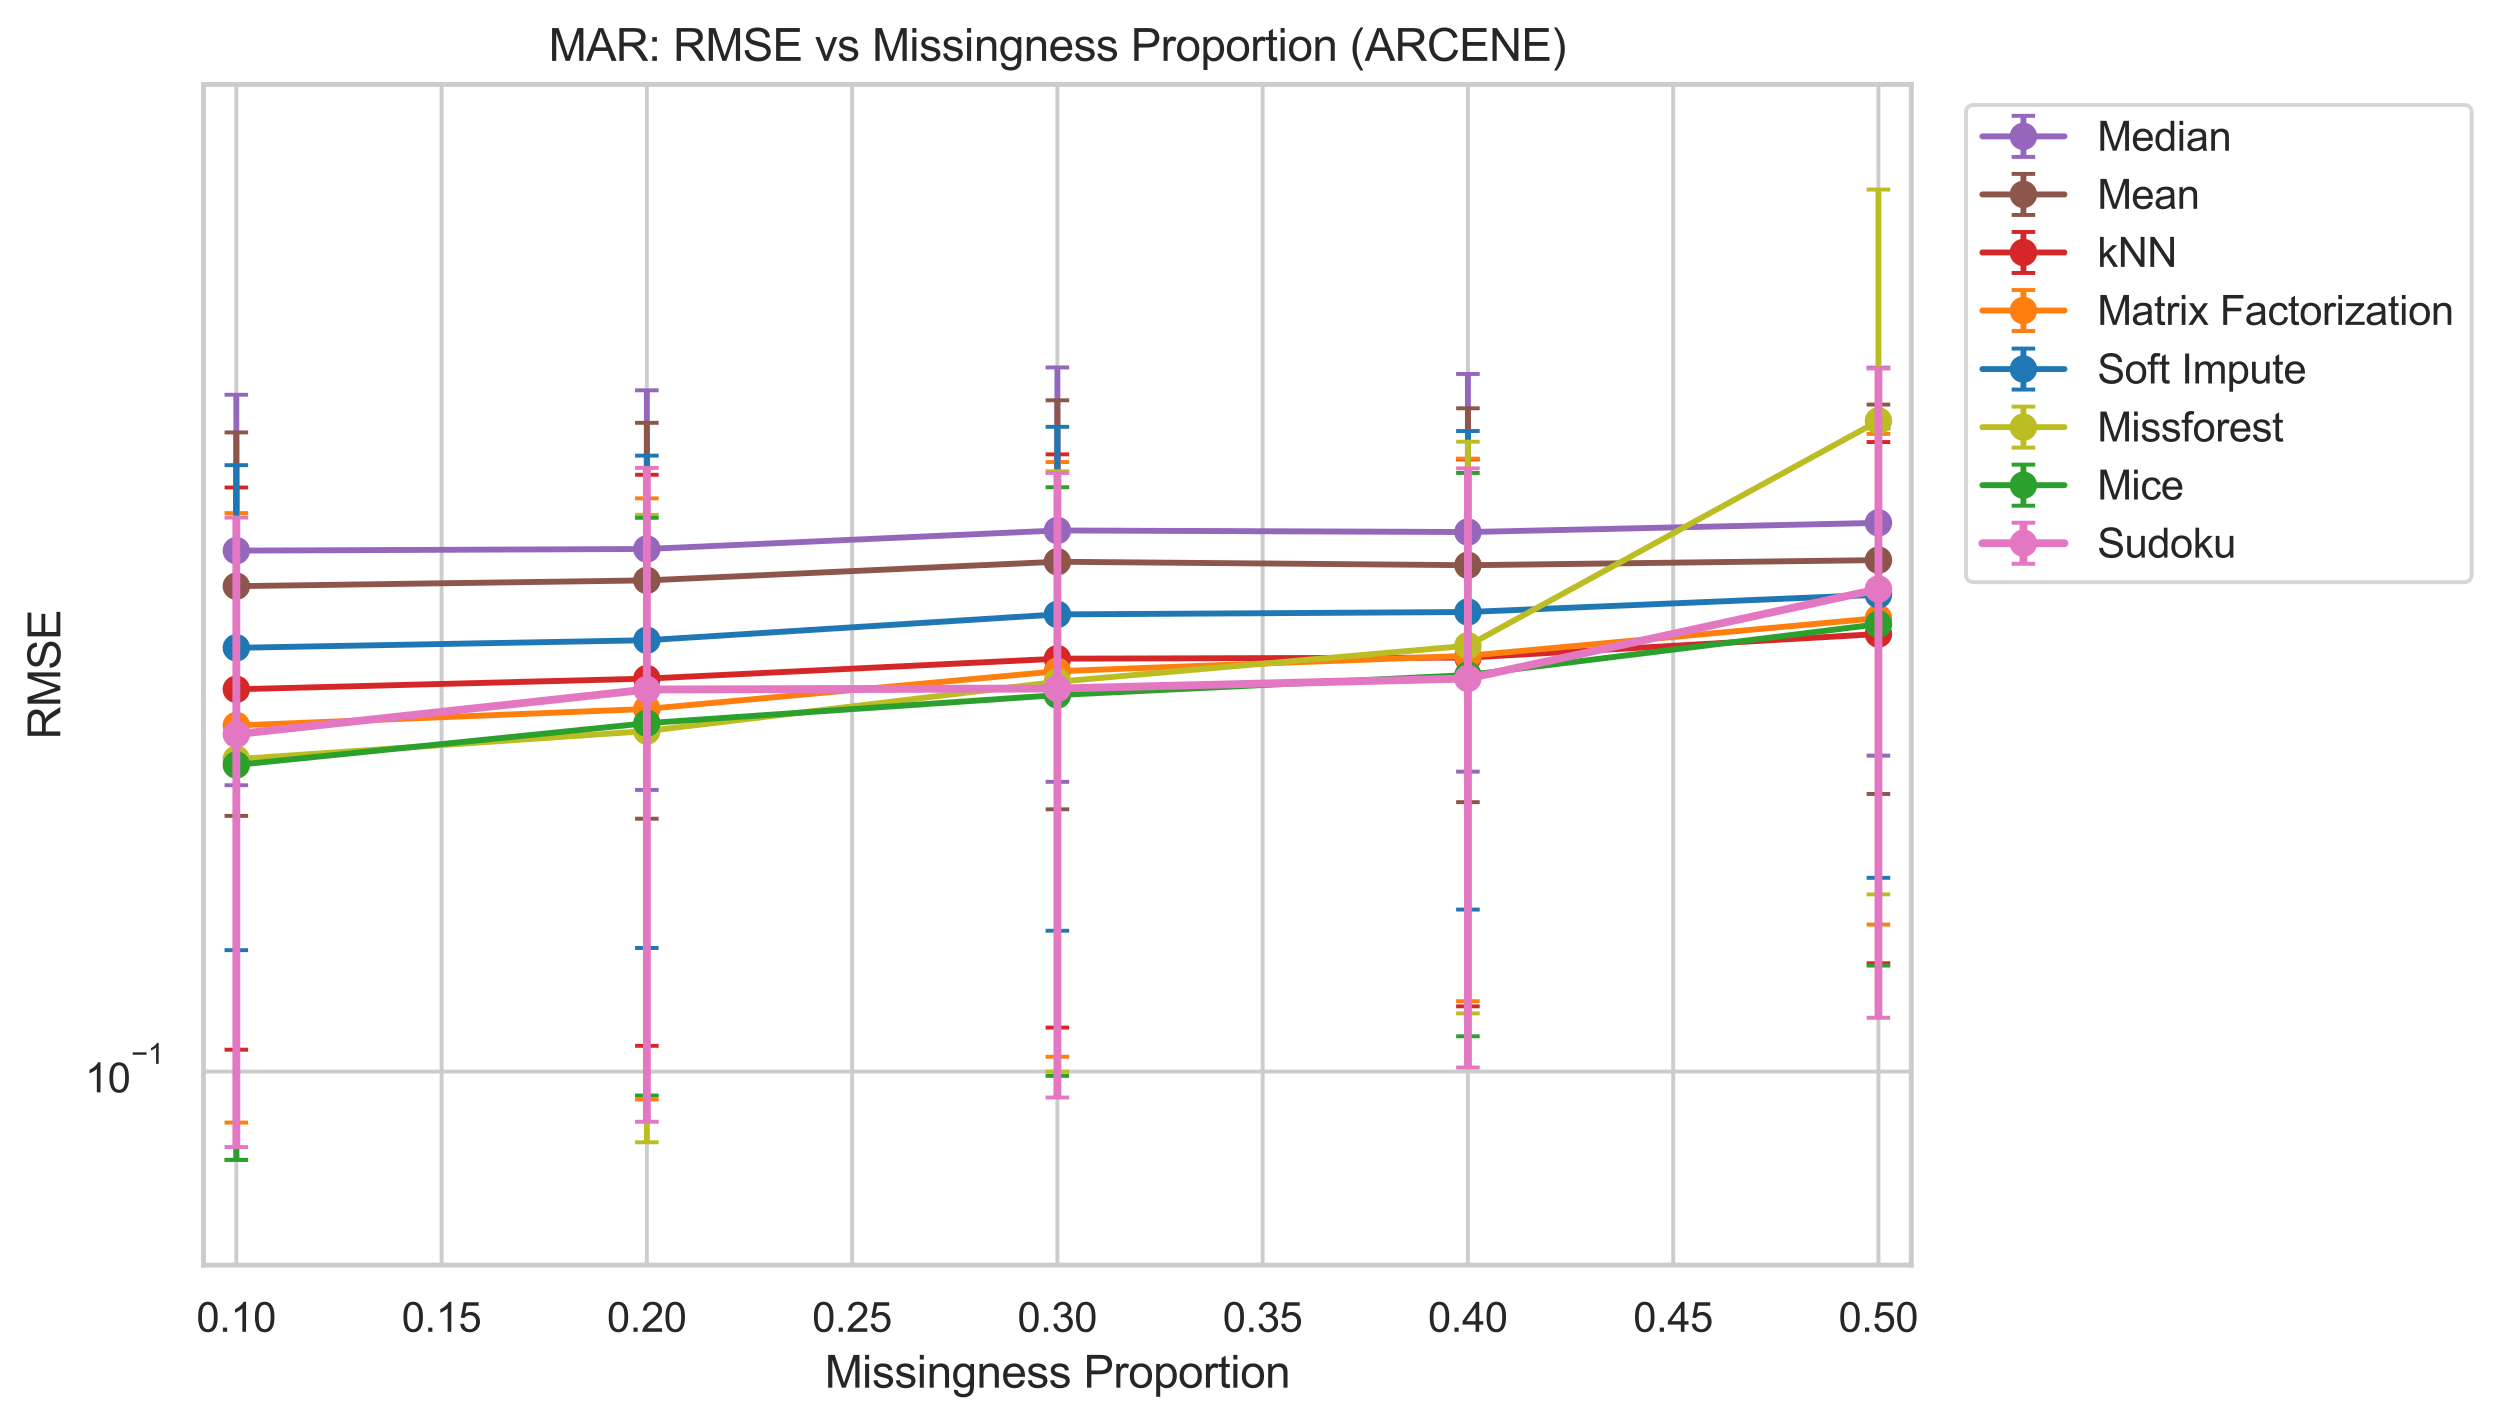 <?xml version="1.0" encoding="utf-8" standalone="no"?>
<!DOCTYPE svg PUBLIC "-//W3C//DTD SVG 1.1//EN"
  "http://www.w3.org/Graphics/SVG/1.1/DTD/svg11.dtd">
<svg xmlns:xlink="http://www.w3.org/1999/xlink" width="636.601pt" height="362.958pt" viewBox="0 0 636.601 362.958" xmlns="http://www.w3.org/2000/svg" version="1.1">
 <defs>
  <style type="text/css">*{stroke-linejoin: round; stroke-linecap: butt}</style>
 </defs>
 <g id="figure_1">
  <g id="patch_1">
   <path d="M 0 362.958 
L 636.601 362.958 
L 636.601 0 
L 0 0 
z
" style="fill: #ffffff"/>
  </g>
  <g id="axes_1">
   <g id="patch_2">
    <path d="M 51.817 322.142 
L 486.692 322.142 
L 486.692 21.499 
L 51.817 21.499 
z
" style="fill: #ffffff"/>
   </g>
   <g id="matplotlib.axis_1">
    <g id="xtick_1">
     <g id="line2d_1">
      <path d="M 60.18 322.142 
L 60.18 21.499 
" clip-path="url(#pad0a3594fc)" style="fill: none; stroke: #cccccc; stroke-linecap: round"/>
     </g>
     <g id="text_1">
      <!-- 0.10 -->
      <g style="fill: #262626" transform="translate(50.011 339.122) scale(0.104 -0.104)">
       <defs>
        <path id="ArialMT-30" d="M 266 2259 
Q 266 3072 433 3567 
Q 600 4063 929 4331 
Q 1259 4600 1759 4600 
Q 2128 4600 2406 4451 
Q 2684 4303 2865 4023 
Q 3047 3744 3150 3342 
Q 3253 2941 3253 2259 
Q 3253 1453 3087 958 
Q 2922 463 2592 192 
Q 2263 -78 1759 -78 
Q 1097 -78 719 397 
Q 266 969 266 2259 
z
M 844 2259 
Q 844 1131 1108 757 
Q 1372 384 1759 384 
Q 2147 384 2411 759 
Q 2675 1134 2675 2259 
Q 2675 3391 2411 3762 
Q 2147 4134 1753 4134 
Q 1366 4134 1134 3806 
Q 844 3388 844 2259 
z
" transform="scale(0.016)"/>
        <path id="ArialMT-2e" d="M 581 0 
L 581 641 
L 1222 641 
L 1222 0 
L 581 0 
z
" transform="scale(0.016)"/>
        <path id="ArialMT-31" d="M 2384 0 
L 1822 0 
L 1822 3584 
Q 1619 3391 1289 3197 
Q 959 3003 697 2906 
L 697 3450 
Q 1169 3672 1522 3987 
Q 1875 4303 2022 4600 
L 2384 4600 
L 2384 0 
z
" transform="scale(0.016)"/>
       </defs>
       <use xlink:href="#ArialMT-30"/>
       <use xlink:href="#ArialMT-2e" transform="translate(55.615 0)"/>
       <use xlink:href="#ArialMT-31" transform="translate(83.398 0)"/>
       <use xlink:href="#ArialMT-30" transform="translate(139.014 0)"/>
      </g>
     </g>
    </g>
    <g id="xtick_2">
     <g id="line2d_2">
      <path d="M 112.448 322.142 
L 112.448 21.499 
" clip-path="url(#pad0a3594fc)" style="fill: none; stroke: #cccccc; stroke-linecap: round"/>
     </g>
     <g id="text_2">
      <!-- 0.15 -->
      <g style="fill: #262626" transform="translate(102.28 339.122) scale(0.104 -0.104)">
       <defs>
        <path id="ArialMT-35" d="M 266 1200 
L 856 1250 
Q 922 819 1161 601 
Q 1400 384 1738 384 
Q 2144 384 2425 690 
Q 2706 997 2706 1503 
Q 2706 1984 2436 2262 
Q 2166 2541 1728 2541 
Q 1456 2541 1237 2417 
Q 1019 2294 894 2097 
L 366 2166 
L 809 4519 
L 3088 4519 
L 3088 3981 
L 1259 3981 
L 1013 2750 
Q 1425 3038 1878 3038 
Q 2478 3038 2890 2622 
Q 3303 2206 3303 1553 
Q 3303 931 2941 478 
Q 2500 -78 1738 -78 
Q 1113 -78 717 272 
Q 322 622 266 1200 
z
" transform="scale(0.016)"/>
       </defs>
       <use xlink:href="#ArialMT-30"/>
       <use xlink:href="#ArialMT-2e" transform="translate(55.615 0)"/>
       <use xlink:href="#ArialMT-31" transform="translate(83.398 0)"/>
       <use xlink:href="#ArialMT-35" transform="translate(139.014 0)"/>
      </g>
     </g>
    </g>
    <g id="xtick_3">
     <g id="line2d_3">
      <path d="M 164.717 322.142 
L 164.717 21.499 
" clip-path="url(#pad0a3594fc)" style="fill: none; stroke: #cccccc; stroke-linecap: round"/>
     </g>
     <g id="text_3">
      <!-- 0.20 -->
      <g style="fill: #262626" transform="translate(154.549 339.122) scale(0.104 -0.104)">
       <defs>
        <path id="ArialMT-32" d="M 3222 541 
L 3222 0 
L 194 0 
Q 188 203 259 391 
Q 375 700 629 1000 
Q 884 1300 1366 1694 
Q 2113 2306 2375 2664 
Q 2638 3022 2638 3341 
Q 2638 3675 2398 3904 
Q 2159 4134 1775 4134 
Q 1369 4134 1125 3890 
Q 881 3647 878 3216 
L 300 3275 
Q 359 3922 746 4261 
Q 1134 4600 1788 4600 
Q 2447 4600 2831 4234 
Q 3216 3869 3216 3328 
Q 3216 3053 3103 2787 
Q 2991 2522 2730 2228 
Q 2469 1934 1863 1422 
Q 1356 997 1212 845 
Q 1069 694 975 541 
L 3222 541 
z
" transform="scale(0.016)"/>
       </defs>
       <use xlink:href="#ArialMT-30"/>
       <use xlink:href="#ArialMT-2e" transform="translate(55.615 0)"/>
       <use xlink:href="#ArialMT-32" transform="translate(83.398 0)"/>
       <use xlink:href="#ArialMT-30" transform="translate(139.014 0)"/>
      </g>
     </g>
    </g>
    <g id="xtick_4">
     <g id="line2d_4">
      <path d="M 216.986 322.142 
L 216.986 21.499 
" clip-path="url(#pad0a3594fc)" style="fill: none; stroke: #cccccc; stroke-linecap: round"/>
     </g>
     <g id="text_4">
      <!-- 0.25 -->
      <g style="fill: #262626" transform="translate(206.817 339.122) scale(0.104 -0.104)">
       <use xlink:href="#ArialMT-30"/>
       <use xlink:href="#ArialMT-2e" transform="translate(55.615 0)"/>
       <use xlink:href="#ArialMT-32" transform="translate(83.398 0)"/>
       <use xlink:href="#ArialMT-35" transform="translate(139.014 0)"/>
      </g>
     </g>
    </g>
    <g id="xtick_5">
     <g id="line2d_5">
      <path d="M 269.254 322.142 
L 269.254 21.499 
" clip-path="url(#pad0a3594fc)" style="fill: none; stroke: #cccccc; stroke-linecap: round"/>
     </g>
     <g id="text_5">
      <!-- 0.30 -->
      <g style="fill: #262626" transform="translate(259.086 339.122) scale(0.104 -0.104)">
       <defs>
        <path id="ArialMT-33" d="M 269 1209 
L 831 1284 
Q 928 806 1161 595 
Q 1394 384 1728 384 
Q 2125 384 2398 659 
Q 2672 934 2672 1341 
Q 2672 1728 2419 1979 
Q 2166 2231 1775 2231 
Q 1616 2231 1378 2169 
L 1441 2663 
Q 1497 2656 1531 2656 
Q 1891 2656 2178 2843 
Q 2466 3031 2466 3422 
Q 2466 3731 2256 3934 
Q 2047 4138 1716 4138 
Q 1388 4138 1169 3931 
Q 950 3725 888 3313 
L 325 3413 
Q 428 3978 793 4289 
Q 1159 4600 1703 4600 
Q 2078 4600 2393 4439 
Q 2709 4278 2876 4000 
Q 3044 3722 3044 3409 
Q 3044 3113 2884 2869 
Q 2725 2625 2413 2481 
Q 2819 2388 3044 2092 
Q 3269 1797 3269 1353 
Q 3269 753 2831 336 
Q 2394 -81 1725 -81 
Q 1122 -81 723 278 
Q 325 638 269 1209 
z
" transform="scale(0.016)"/>
       </defs>
       <use xlink:href="#ArialMT-30"/>
       <use xlink:href="#ArialMT-2e" transform="translate(55.615 0)"/>
       <use xlink:href="#ArialMT-33" transform="translate(83.398 0)"/>
       <use xlink:href="#ArialMT-30" transform="translate(139.014 0)"/>
      </g>
     </g>
    </g>
    <g id="xtick_6">
     <g id="line2d_6">
      <path d="M 321.523 322.142 
L 321.523 21.499 
" clip-path="url(#pad0a3594fc)" style="fill: none; stroke: #cccccc; stroke-linecap: round"/>
     </g>
     <g id="text_6">
      <!-- 0.35 -->
      <g style="fill: #262626" transform="translate(311.355 339.122) scale(0.104 -0.104)">
       <use xlink:href="#ArialMT-30"/>
       <use xlink:href="#ArialMT-2e" transform="translate(55.615 0)"/>
       <use xlink:href="#ArialMT-33" transform="translate(83.398 0)"/>
       <use xlink:href="#ArialMT-35" transform="translate(139.014 0)"/>
      </g>
     </g>
    </g>
    <g id="xtick_7">
     <g id="line2d_7">
      <path d="M 373.792 322.142 
L 373.792 21.499 
" clip-path="url(#pad0a3594fc)" style="fill: none; stroke: #cccccc; stroke-linecap: round"/>
     </g>
     <g id="text_7">
      <!-- 0.40 -->
      <g style="fill: #262626" transform="translate(363.623 339.122) scale(0.104 -0.104)">
       <defs>
        <path id="ArialMT-34" d="M 2069 0 
L 2069 1097 
L 81 1097 
L 81 1613 
L 2172 4581 
L 2631 4581 
L 2631 1613 
L 3250 1613 
L 3250 1097 
L 2631 1097 
L 2631 0 
L 2069 0 
z
M 2069 1613 
L 2069 3678 
L 634 1613 
L 2069 1613 
z
" transform="scale(0.016)"/>
       </defs>
       <use xlink:href="#ArialMT-30"/>
       <use xlink:href="#ArialMT-2e" transform="translate(55.615 0)"/>
       <use xlink:href="#ArialMT-34" transform="translate(83.398 0)"/>
       <use xlink:href="#ArialMT-30" transform="translate(139.014 0)"/>
      </g>
     </g>
    </g>
    <g id="xtick_8">
     <g id="line2d_8">
      <path d="M 426.06 322.142 
L 426.06 21.499 
" clip-path="url(#pad0a3594fc)" style="fill: none; stroke: #cccccc; stroke-linecap: round"/>
     </g>
     <g id="text_8">
      <!-- 0.45 -->
      <g style="fill: #262626" transform="translate(415.892 339.122) scale(0.104 -0.104)">
       <use xlink:href="#ArialMT-30"/>
       <use xlink:href="#ArialMT-2e" transform="translate(55.615 0)"/>
       <use xlink:href="#ArialMT-34" transform="translate(83.398 0)"/>
       <use xlink:href="#ArialMT-35" transform="translate(139.014 0)"/>
      </g>
     </g>
    </g>
    <g id="xtick_9">
     <g id="line2d_9">
      <path d="M 478.329 322.142 
L 478.329 21.499 
" clip-path="url(#pad0a3594fc)" style="fill: none; stroke: #cccccc; stroke-linecap: round"/>
     </g>
     <g id="text_9">
      <!-- 0.50 -->
      <g style="fill: #262626" transform="translate(468.161 339.122) scale(0.104 -0.104)">
       <use xlink:href="#ArialMT-30"/>
       <use xlink:href="#ArialMT-2e" transform="translate(55.615 0)"/>
       <use xlink:href="#ArialMT-35" transform="translate(83.398 0)"/>
       <use xlink:href="#ArialMT-30" transform="translate(139.014 0)"/>
      </g>
     </g>
    </g>
    <g id="text_10">
     <!-- Missingness Proportion -->
     <g style="fill: #262626" transform="translate(210.014 353.359) scale(0.114 -0.114)">
      <defs>
       <path id="ArialMT-4d" d="M 475 0 
L 475 4581 
L 1388 4581 
L 2472 1338 
Q 2622 884 2691 659 
Q 2769 909 2934 1394 
L 4031 4581 
L 4847 4581 
L 4847 0 
L 4263 0 
L 4263 3834 
L 2931 0 
L 2384 0 
L 1059 3900 
L 1059 0 
L 475 0 
z
" transform="scale(0.016)"/>
       <path id="ArialMT-69" d="M 425 3934 
L 425 4581 
L 988 4581 
L 988 3934 
L 425 3934 
z
M 425 0 
L 425 3319 
L 988 3319 
L 988 0 
L 425 0 
z
" transform="scale(0.016)"/>
       <path id="ArialMT-73" d="M 197 991 
L 753 1078 
Q 800 744 1014 566 
Q 1228 388 1613 388 
Q 2000 388 2187 545 
Q 2375 703 2375 916 
Q 2375 1106 2209 1216 
Q 2094 1291 1634 1406 
Q 1016 1563 777 1677 
Q 538 1791 414 1992 
Q 291 2194 291 2438 
Q 291 2659 392 2848 
Q 494 3038 669 3163 
Q 800 3259 1026 3326 
Q 1253 3394 1513 3394 
Q 1903 3394 2198 3281 
Q 2494 3169 2634 2976 
Q 2775 2784 2828 2463 
L 2278 2388 
Q 2241 2644 2061 2787 
Q 1881 2931 1553 2931 
Q 1166 2931 1000 2803 
Q 834 2675 834 2503 
Q 834 2394 903 2306 
Q 972 2216 1119 2156 
Q 1203 2125 1616 2013 
Q 2213 1853 2448 1751 
Q 2684 1650 2818 1456 
Q 2953 1263 2953 975 
Q 2953 694 2789 445 
Q 2625 197 2315 61 
Q 2006 -75 1616 -75 
Q 969 -75 630 194 
Q 291 463 197 991 
z
" transform="scale(0.016)"/>
       <path id="ArialMT-6e" d="M 422 0 
L 422 3319 
L 928 3319 
L 928 2847 
Q 1294 3394 1984 3394 
Q 2284 3394 2536 3286 
Q 2788 3178 2913 3003 
Q 3038 2828 3088 2588 
Q 3119 2431 3119 2041 
L 3119 0 
L 2556 0 
L 2556 2019 
Q 2556 2363 2490 2533 
Q 2425 2703 2258 2804 
Q 2091 2906 1866 2906 
Q 1506 2906 1245 2678 
Q 984 2450 984 1813 
L 984 0 
L 422 0 
z
" transform="scale(0.016)"/>
       <path id="ArialMT-67" d="M 319 -275 
L 866 -356 
Q 900 -609 1056 -725 
Q 1266 -881 1628 -881 
Q 2019 -881 2231 -725 
Q 2444 -569 2519 -288 
Q 2563 -116 2559 434 
Q 2191 0 1641 0 
Q 956 0 581 494 
Q 206 988 206 1678 
Q 206 2153 378 2554 
Q 550 2956 876 3175 
Q 1203 3394 1644 3394 
Q 2231 3394 2613 2919 
L 2613 3319 
L 3131 3319 
L 3131 450 
Q 3131 -325 2973 -648 
Q 2816 -972 2473 -1159 
Q 2131 -1347 1631 -1347 
Q 1038 -1347 672 -1080 
Q 306 -813 319 -275 
z
M 784 1719 
Q 784 1066 1043 766 
Q 1303 466 1694 466 
Q 2081 466 2343 764 
Q 2606 1063 2606 1700 
Q 2606 2309 2336 2618 
Q 2066 2928 1684 2928 
Q 1309 2928 1046 2623 
Q 784 2319 784 1719 
z
" transform="scale(0.016)"/>
       <path id="ArialMT-65" d="M 2694 1069 
L 3275 997 
Q 3138 488 2766 206 
Q 2394 -75 1816 -75 
Q 1088 -75 661 373 
Q 234 822 234 1631 
Q 234 2469 665 2931 
Q 1097 3394 1784 3394 
Q 2450 3394 2872 2941 
Q 3294 2488 3294 1666 
Q 3294 1616 3291 1516 
L 816 1516 
Q 847 969 1125 678 
Q 1403 388 1819 388 
Q 2128 388 2347 550 
Q 2566 713 2694 1069 
z
M 847 1978 
L 2700 1978 
Q 2663 2397 2488 2606 
Q 2219 2931 1791 2931 
Q 1403 2931 1139 2672 
Q 875 2413 847 1978 
z
" transform="scale(0.016)"/>
       <path id="ArialMT-20" transform="scale(0.016)"/>
       <path id="ArialMT-50" d="M 494 0 
L 494 4581 
L 2222 4581 
Q 2678 4581 2919 4538 
Q 3256 4481 3484 4323 
Q 3713 4166 3852 3881 
Q 3991 3597 3991 3256 
Q 3991 2672 3619 2267 
Q 3247 1863 2275 1863 
L 1100 1863 
L 1100 0 
L 494 0 
z
M 1100 2403 
L 2284 2403 
Q 2872 2403 3119 2622 
Q 3366 2841 3366 3238 
Q 3366 3525 3220 3729 
Q 3075 3934 2838 4000 
Q 2684 4041 2272 4041 
L 1100 4041 
L 1100 2403 
z
" transform="scale(0.016)"/>
       <path id="ArialMT-72" d="M 416 0 
L 416 3319 
L 922 3319 
L 922 2816 
Q 1116 3169 1280 3281 
Q 1444 3394 1641 3394 
Q 1925 3394 2219 3213 
L 2025 2691 
Q 1819 2813 1613 2813 
Q 1428 2813 1281 2702 
Q 1134 2591 1072 2394 
Q 978 2094 978 1738 
L 978 0 
L 416 0 
z
" transform="scale(0.016)"/>
       <path id="ArialMT-6f" d="M 213 1659 
Q 213 2581 725 3025 
Q 1153 3394 1769 3394 
Q 2453 3394 2887 2945 
Q 3322 2497 3322 1706 
Q 3322 1066 3130 698 
Q 2938 331 2570 128 
Q 2203 -75 1769 -75 
Q 1072 -75 642 372 
Q 213 819 213 1659 
z
M 791 1659 
Q 791 1022 1069 705 
Q 1347 388 1769 388 
Q 2188 388 2466 706 
Q 2744 1025 2744 1678 
Q 2744 2294 2464 2611 
Q 2184 2928 1769 2928 
Q 1347 2928 1069 2612 
Q 791 2297 791 1659 
z
" transform="scale(0.016)"/>
       <path id="ArialMT-70" d="M 422 -1272 
L 422 3319 
L 934 3319 
L 934 2888 
Q 1116 3141 1344 3267 
Q 1572 3394 1897 3394 
Q 2322 3394 2647 3175 
Q 2972 2956 3137 2557 
Q 3303 2159 3303 1684 
Q 3303 1175 3120 767 
Q 2938 359 2589 142 
Q 2241 -75 1856 -75 
Q 1575 -75 1351 44 
Q 1128 163 984 344 
L 984 -1272 
L 422 -1272 
z
M 931 1641 
Q 931 1000 1190 694 
Q 1450 388 1819 388 
Q 2194 388 2461 705 
Q 2728 1022 2728 1688 
Q 2728 2322 2467 2637 
Q 2206 2953 1844 2953 
Q 1484 2953 1207 2617 
Q 931 2281 931 1641 
z
" transform="scale(0.016)"/>
       <path id="ArialMT-74" d="M 1650 503 
L 1731 6 
Q 1494 -44 1306 -44 
Q 1000 -44 831 53 
Q 663 150 594 308 
Q 525 466 525 972 
L 525 2881 
L 113 2881 
L 113 3319 
L 525 3319 
L 525 4141 
L 1084 4478 
L 1084 3319 
L 1650 3319 
L 1650 2881 
L 1084 2881 
L 1084 941 
Q 1084 700 1114 631 
Q 1144 563 1211 522 
Q 1278 481 1403 481 
Q 1497 481 1650 503 
z
" transform="scale(0.016)"/>
      </defs>
      <use xlink:href="#ArialMT-4d"/>
      <use xlink:href="#ArialMT-69" transform="translate(83.301 0)"/>
      <use xlink:href="#ArialMT-73" transform="translate(105.518 0)"/>
      <use xlink:href="#ArialMT-73" transform="translate(155.518 0)"/>
      <use xlink:href="#ArialMT-69" transform="translate(205.518 0)"/>
      <use xlink:href="#ArialMT-6e" transform="translate(227.734 0)"/>
      <use xlink:href="#ArialMT-67" transform="translate(283.35 0)"/>
      <use xlink:href="#ArialMT-6e" transform="translate(338.965 0)"/>
      <use xlink:href="#ArialMT-65" transform="translate(394.58 0)"/>
      <use xlink:href="#ArialMT-73" transform="translate(450.195 0)"/>
      <use xlink:href="#ArialMT-73" transform="translate(500.195 0)"/>
      <use xlink:href="#ArialMT-20" transform="translate(550.195 0)"/>
      <use xlink:href="#ArialMT-50" transform="translate(577.979 0)"/>
      <use xlink:href="#ArialMT-72" transform="translate(644.678 0)"/>
      <use xlink:href="#ArialMT-6f" transform="translate(677.979 0)"/>
      <use xlink:href="#ArialMT-70" transform="translate(733.594 0)"/>
      <use xlink:href="#ArialMT-6f" transform="translate(789.209 0)"/>
      <use xlink:href="#ArialMT-72" transform="translate(844.824 0)"/>
      <use xlink:href="#ArialMT-74" transform="translate(878.125 0)"/>
      <use xlink:href="#ArialMT-69" transform="translate(905.908 0)"/>
      <use xlink:href="#ArialMT-6f" transform="translate(928.125 0)"/>
      <use xlink:href="#ArialMT-6e" transform="translate(983.74 0)"/>
     </g>
    </g>
   </g>
   <g id="matplotlib.axis_2">
    <g id="ytick_1">
     <g id="line2d_10">
      <path d="M 51.817 272.87 
L 486.692 272.87 
" clip-path="url(#pad0a3594fc)" style="fill: none; stroke: #cccccc; stroke-linecap: round"/>
     </g>
     <g id="text_11">
      <!-- $\mathdefault{10^{-1}}$ -->
      <g style="fill: #262626" transform="translate(21.626 278.258) scale(0.104 -0.104)">
       <defs>
        <path id="ArialMT-2212" d="M 3381 1997 
L 356 1997 
L 356 2522 
L 3381 2522 
L 3381 1997 
z
" transform="scale(0.016)"/>
       </defs>
       <use xlink:href="#ArialMT-31" transform="translate(0 0.994)"/>
       <use xlink:href="#ArialMT-30" transform="translate(55.615 0.994)"/>
       <use xlink:href="#ArialMT-2212" transform="translate(112.973 70.688) scale(0.7)"/>
       <use xlink:href="#ArialMT-31" transform="translate(153.852 70.688) scale(0.7)"/>
      </g>
     </g>
    </g>
    <g id="ytick_2"/>
    <g id="ytick_3"/>
    <g id="ytick_4"/>
    <g id="ytick_5"/>
    <g id="ytick_6"/>
    <g id="ytick_7"/>
    <g id="ytick_8"/>
    <g id="ytick_9"/>
    <g id="ytick_10"/>
    <g id="ytick_11"/>
    <g id="text_12">
     <!-- RMSE -->
     <g style="fill: #262626" transform="translate(15.36 188.289) rotate(-90) scale(0.114 -0.114)">
      <defs>
       <path id="ArialMT-52" d="M 503 0 
L 503 4581 
L 2534 4581 
Q 3147 4581 3465 4457 
Q 3784 4334 3975 4021 
Q 4166 3709 4166 3331 
Q 4166 2844 3850 2509 
Q 3534 2175 2875 2084 
Q 3116 1969 3241 1856 
Q 3506 1613 3744 1247 
L 4541 0 
L 3778 0 
L 3172 953 
Q 2906 1366 2734 1584 
Q 2563 1803 2427 1890 
Q 2291 1978 2150 2013 
Q 2047 2034 1813 2034 
L 1109 2034 
L 1109 0 
L 503 0 
z
M 1109 2559 
L 2413 2559 
Q 2828 2559 3062 2645 
Q 3297 2731 3419 2920 
Q 3541 3109 3541 3331 
Q 3541 3656 3305 3865 
Q 3069 4075 2559 4075 
L 1109 4075 
L 1109 2559 
z
" transform="scale(0.016)"/>
       <path id="ArialMT-53" d="M 288 1472 
L 859 1522 
Q 900 1178 1048 958 
Q 1197 738 1509 602 
Q 1822 466 2213 466 
Q 2559 466 2825 569 
Q 3091 672 3220 851 
Q 3350 1031 3350 1244 
Q 3350 1459 3225 1620 
Q 3100 1781 2813 1891 
Q 2628 1963 1997 2114 
Q 1366 2266 1113 2400 
Q 784 2572 623 2826 
Q 463 3081 463 3397 
Q 463 3744 659 4045 
Q 856 4347 1234 4503 
Q 1613 4659 2075 4659 
Q 2584 4659 2973 4495 
Q 3363 4331 3572 4012 
Q 3781 3694 3797 3291 
L 3216 3247 
Q 3169 3681 2898 3903 
Q 2628 4125 2100 4125 
Q 1550 4125 1298 3923 
Q 1047 3722 1047 3438 
Q 1047 3191 1225 3031 
Q 1400 2872 2139 2705 
Q 2878 2538 3153 2413 
Q 3553 2228 3743 1945 
Q 3934 1663 3934 1294 
Q 3934 928 3725 604 
Q 3516 281 3123 101 
Q 2731 -78 2241 -78 
Q 1619 -78 1198 103 
Q 778 284 539 648 
Q 300 1013 288 1472 
z
" transform="scale(0.016)"/>
       <path id="ArialMT-45" d="M 506 0 
L 506 4581 
L 3819 4581 
L 3819 4041 
L 1113 4041 
L 1113 2638 
L 3647 2638 
L 3647 2100 
L 1113 2100 
L 1113 541 
L 3925 541 
L 3925 0 
L 506 0 
z
" transform="scale(0.016)"/>
      </defs>
      <use xlink:href="#ArialMT-52"/>
      <use xlink:href="#ArialMT-4d" transform="translate(72.217 0)"/>
      <use xlink:href="#ArialMT-53" transform="translate(155.518 0)"/>
      <use xlink:href="#ArialMT-45" transform="translate(222.217 0)"/>
     </g>
    </g>
   </g>
   <g id="LineCollection_1">
    <path d="M 60.18 199.959 
L 60.18 100.515 
" clip-path="url(#pad0a3594fc)" style="fill: none; stroke: #9467bd; stroke-width: 1.5"/>
    <path d="M 164.717 201.138 
L 164.717 99.391 
" clip-path="url(#pad0a3594fc)" style="fill: none; stroke: #9467bd; stroke-width: 1.5"/>
    <path d="M 269.254 199.095 
L 269.254 93.557 
" clip-path="url(#pad0a3594fc)" style="fill: none; stroke: #9467bd; stroke-width: 1.5"/>
    <path d="M 373.792 196.487 
L 373.792 95.234 
" clip-path="url(#pad0a3594fc)" style="fill: none; stroke: #9467bd; stroke-width: 1.5"/>
    <path d="M 478.329 192.418 
L 478.329 93.636 
" clip-path="url(#pad0a3594fc)" style="fill: none; stroke: #9467bd; stroke-width: 1.5"/>
   </g>
   <g id="line2d_11">
    <defs>
     <path id="m9a1fcef12c" d="M 3 0 
L -3 -0 
" style="stroke: #9467bd"/>
    </defs>
    <g clip-path="url(#pad0a3594fc)">
     <use xlink:href="#m9a1fcef12c" x="60.18" y="199.959" style="fill: #9467bd; stroke: #9467bd"/>
     <use xlink:href="#m9a1fcef12c" x="164.717" y="201.138" style="fill: #9467bd; stroke: #9467bd"/>
     <use xlink:href="#m9a1fcef12c" x="269.254" y="199.095" style="fill: #9467bd; stroke: #9467bd"/>
     <use xlink:href="#m9a1fcef12c" x="373.792" y="196.487" style="fill: #9467bd; stroke: #9467bd"/>
     <use xlink:href="#m9a1fcef12c" x="478.329" y="192.418" style="fill: #9467bd; stroke: #9467bd"/>
    </g>
   </g>
   <g id="line2d_12">
    <g clip-path="url(#pad0a3594fc)">
     <use xlink:href="#m9a1fcef12c" x="60.18" y="100.515" style="fill: #9467bd; stroke: #9467bd"/>
     <use xlink:href="#m9a1fcef12c" x="164.717" y="99.391" style="fill: #9467bd; stroke: #9467bd"/>
     <use xlink:href="#m9a1fcef12c" x="269.254" y="93.557" style="fill: #9467bd; stroke: #9467bd"/>
     <use xlink:href="#m9a1fcef12c" x="373.792" y="95.234" style="fill: #9467bd; stroke: #9467bd"/>
     <use xlink:href="#m9a1fcef12c" x="478.329" y="93.636" style="fill: #9467bd; stroke: #9467bd"/>
    </g>
   </g>
   <g id="LineCollection_2">
    <path d="M 60.18 207.756 
L 60.18 110.109 
" clip-path="url(#pad0a3594fc)" style="fill: none; stroke: #8c564b; stroke-width: 1.5"/>
    <path d="M 164.717 208.475 
L 164.717 107.678 
" clip-path="url(#pad0a3594fc)" style="fill: none; stroke: #8c564b; stroke-width: 1.5"/>
    <path d="M 269.254 206.081 
L 269.254 101.932 
" clip-path="url(#pad0a3594fc)" style="fill: none; stroke: #8c564b; stroke-width: 1.5"/>
    <path d="M 373.792 204.269 
L 373.792 103.966 
" clip-path="url(#pad0a3594fc)" style="fill: none; stroke: #8c564b; stroke-width: 1.5"/>
    <path d="M 478.329 202.169 
L 478.329 103.019 
" clip-path="url(#pad0a3594fc)" style="fill: none; stroke: #8c564b; stroke-width: 1.5"/>
   </g>
   <g id="line2d_13">
    <defs>
     <path id="m771749a96e" d="M 3 0 
L -3 -0 
" style="stroke: #8c564b"/>
    </defs>
    <g clip-path="url(#pad0a3594fc)">
     <use xlink:href="#m771749a96e" x="60.18" y="207.756" style="fill: #8c564b; stroke: #8c564b"/>
     <use xlink:href="#m771749a96e" x="164.717" y="208.475" style="fill: #8c564b; stroke: #8c564b"/>
     <use xlink:href="#m771749a96e" x="269.254" y="206.081" style="fill: #8c564b; stroke: #8c564b"/>
     <use xlink:href="#m771749a96e" x="373.792" y="204.269" style="fill: #8c564b; stroke: #8c564b"/>
     <use xlink:href="#m771749a96e" x="478.329" y="202.169" style="fill: #8c564b; stroke: #8c564b"/>
    </g>
   </g>
   <g id="line2d_14">
    <g clip-path="url(#pad0a3594fc)">
     <use xlink:href="#m771749a96e" x="60.18" y="110.109" style="fill: #8c564b; stroke: #8c564b"/>
     <use xlink:href="#m771749a96e" x="164.717" y="107.678" style="fill: #8c564b; stroke: #8c564b"/>
     <use xlink:href="#m771749a96e" x="269.254" y="101.932" style="fill: #8c564b; stroke: #8c564b"/>
     <use xlink:href="#m771749a96e" x="373.792" y="103.966" style="fill: #8c564b; stroke: #8c564b"/>
     <use xlink:href="#m771749a96e" x="478.329" y="103.019" style="fill: #8c564b; stroke: #8c564b"/>
    </g>
   </g>
   <g id="LineCollection_3">
    <path d="M 60.18 267.292 
L 60.18 124.134 
" clip-path="url(#pad0a3594fc)" style="fill: none; stroke: #d62728; stroke-width: 1.5"/>
    <path d="M 164.717 266.307 
L 164.717 120.892 
" clip-path="url(#pad0a3594fc)" style="fill: none; stroke: #d62728; stroke-width: 1.5"/>
    <path d="M 269.254 261.653 
L 269.254 115.698 
" clip-path="url(#pad0a3594fc)" style="fill: none; stroke: #d62728; stroke-width: 1.5"/>
    <path d="M 373.792 256.258 
L 373.792 116.982 
" clip-path="url(#pad0a3594fc)" style="fill: none; stroke: #d62728; stroke-width: 1.5"/>
    <path d="M 478.329 245.278 
L 478.329 112.563 
" clip-path="url(#pad0a3594fc)" style="fill: none; stroke: #d62728; stroke-width: 1.5"/>
   </g>
   <g id="line2d_15">
    <defs>
     <path id="mdec7851143" d="M 3 0 
L -3 -0 
" style="stroke: #d62728"/>
    </defs>
    <g clip-path="url(#pad0a3594fc)">
     <use xlink:href="#mdec7851143" x="60.18" y="267.292" style="fill: #d62728; stroke: #d62728"/>
     <use xlink:href="#mdec7851143" x="164.717" y="266.307" style="fill: #d62728; stroke: #d62728"/>
     <use xlink:href="#mdec7851143" x="269.254" y="261.653" style="fill: #d62728; stroke: #d62728"/>
     <use xlink:href="#mdec7851143" x="373.792" y="256.258" style="fill: #d62728; stroke: #d62728"/>
     <use xlink:href="#mdec7851143" x="478.329" y="245.278" style="fill: #d62728; stroke: #d62728"/>
    </g>
   </g>
   <g id="line2d_16">
    <g clip-path="url(#pad0a3594fc)">
     <use xlink:href="#mdec7851143" x="60.18" y="124.134" style="fill: #d62728; stroke: #d62728"/>
     <use xlink:href="#mdec7851143" x="164.717" y="120.892" style="fill: #d62728; stroke: #d62728"/>
     <use xlink:href="#mdec7851143" x="269.254" y="115.698" style="fill: #d62728; stroke: #d62728"/>
     <use xlink:href="#mdec7851143" x="373.792" y="116.982" style="fill: #d62728; stroke: #d62728"/>
     <use xlink:href="#mdec7851143" x="478.329" y="112.563" style="fill: #d62728; stroke: #d62728"/>
    </g>
   </g>
   <g id="LineCollection_4">
    <path d="M 60.18 285.857 
L 60.18 130.651 
" clip-path="url(#pad0a3594fc)" style="fill: none; stroke: #ff7f0e; stroke-width: 1.5"/>
    <path d="M 164.717 279.984 
L 164.717 126.9 
" clip-path="url(#pad0a3594fc)" style="fill: none; stroke: #ff7f0e; stroke-width: 1.5"/>
    <path d="M 269.254 269.099 
L 269.254 117.651 
" clip-path="url(#pad0a3594fc)" style="fill: none; stroke: #ff7f0e; stroke-width: 1.5"/>
    <path d="M 373.792 254.936 
L 373.792 116.792 
" clip-path="url(#pad0a3594fc)" style="fill: none; stroke: #ff7f0e; stroke-width: 1.5"/>
    <path d="M 478.329 235.429 
L 478.329 110.491 
" clip-path="url(#pad0a3594fc)" style="fill: none; stroke: #ff7f0e; stroke-width: 1.5"/>
   </g>
   <g id="line2d_17">
    <defs>
     <path id="mdb38d4fc45" d="M 3 0 
L -3 -0 
" style="stroke: #ff7f0e"/>
    </defs>
    <g clip-path="url(#pad0a3594fc)">
     <use xlink:href="#mdb38d4fc45" x="60.18" y="285.857" style="fill: #ff7f0e; stroke: #ff7f0e"/>
     <use xlink:href="#mdb38d4fc45" x="164.717" y="279.984" style="fill: #ff7f0e; stroke: #ff7f0e"/>
     <use xlink:href="#mdb38d4fc45" x="269.254" y="269.099" style="fill: #ff7f0e; stroke: #ff7f0e"/>
     <use xlink:href="#mdb38d4fc45" x="373.792" y="254.936" style="fill: #ff7f0e; stroke: #ff7f0e"/>
     <use xlink:href="#mdb38d4fc45" x="478.329" y="235.429" style="fill: #ff7f0e; stroke: #ff7f0e"/>
    </g>
   </g>
   <g id="line2d_18">
    <g clip-path="url(#pad0a3594fc)">
     <use xlink:href="#mdb38d4fc45" x="60.18" y="130.651" style="fill: #ff7f0e; stroke: #ff7f0e"/>
     <use xlink:href="#mdb38d4fc45" x="164.717" y="126.9" style="fill: #ff7f0e; stroke: #ff7f0e"/>
     <use xlink:href="#mdb38d4fc45" x="269.254" y="117.651" style="fill: #ff7f0e; stroke: #ff7f0e"/>
     <use xlink:href="#mdb38d4fc45" x="373.792" y="116.792" style="fill: #ff7f0e; stroke: #ff7f0e"/>
     <use xlink:href="#mdb38d4fc45" x="478.329" y="110.491" style="fill: #ff7f0e; stroke: #ff7f0e"/>
    </g>
   </g>
   <g id="LineCollection_5">
    <path d="M 60.18 241.954 
L 60.18 118.443 
" clip-path="url(#pad0a3594fc)" style="fill: none; stroke: #1f77b4; stroke-width: 1.5"/>
    <path d="M 164.717 241.384 
L 164.717 116.025 
" clip-path="url(#pad0a3594fc)" style="fill: none; stroke: #1f77b4; stroke-width: 1.5"/>
    <path d="M 269.254 237.003 
L 269.254 108.685 
" clip-path="url(#pad0a3594fc)" style="fill: none; stroke: #1f77b4; stroke-width: 1.5"/>
    <path d="M 373.792 231.605 
L 373.792 109.765 
" clip-path="url(#pad0a3594fc)" style="fill: none; stroke: #1f77b4; stroke-width: 1.5"/>
    <path d="M 478.329 223.533 
L 478.329 106.722 
" clip-path="url(#pad0a3594fc)" style="fill: none; stroke: #1f77b4; stroke-width: 1.5"/>
   </g>
   <g id="line2d_19">
    <defs>
     <path id="mdfc72101a0" d="M 3 0 
L -3 -0 
" style="stroke: #1f77b4"/>
    </defs>
    <g clip-path="url(#pad0a3594fc)">
     <use xlink:href="#mdfc72101a0" x="60.18" y="241.954" style="fill: #1f77b4; stroke: #1f77b4"/>
     <use xlink:href="#mdfc72101a0" x="164.717" y="241.384" style="fill: #1f77b4; stroke: #1f77b4"/>
     <use xlink:href="#mdfc72101a0" x="269.254" y="237.003" style="fill: #1f77b4; stroke: #1f77b4"/>
     <use xlink:href="#mdfc72101a0" x="373.792" y="231.605" style="fill: #1f77b4; stroke: #1f77b4"/>
     <use xlink:href="#mdfc72101a0" x="478.329" y="223.533" style="fill: #1f77b4; stroke: #1f77b4"/>
    </g>
   </g>
   <g id="line2d_20">
    <g clip-path="url(#pad0a3594fc)">
     <use xlink:href="#mdfc72101a0" x="60.18" y="118.443" style="fill: #1f77b4; stroke: #1f77b4"/>
     <use xlink:href="#mdfc72101a0" x="164.717" y="116.025" style="fill: #1f77b4; stroke: #1f77b4"/>
     <use xlink:href="#mdfc72101a0" x="269.254" y="108.685" style="fill: #1f77b4; stroke: #1f77b4"/>
     <use xlink:href="#mdfc72101a0" x="373.792" y="109.765" style="fill: #1f77b4; stroke: #1f77b4"/>
     <use xlink:href="#mdfc72101a0" x="478.329" y="106.722" style="fill: #1f77b4; stroke: #1f77b4"/>
    </g>
   </g>
   <g id="LineCollection_6">
    <path d="M 60.18 295.299 
L 60.18 138.982 
" clip-path="url(#pad0a3594fc)" style="fill: none; stroke: #bcbd22; stroke-width: 1.5"/>
    <path d="M 164.717 290.874 
L 164.717 131.101 
" clip-path="url(#pad0a3594fc)" style="fill: none; stroke: #bcbd22; stroke-width: 1.5"/>
    <path d="M 269.254 272.903 
L 269.254 120.015 
" clip-path="url(#pad0a3594fc)" style="fill: none; stroke: #bcbd22; stroke-width: 1.5"/>
    <path d="M 373.792 258.054 
L 373.792 112.472 
" clip-path="url(#pad0a3594fc)" style="fill: none; stroke: #bcbd22; stroke-width: 1.5"/>
    <path d="M 478.329 227.737 
L 478.329 48.269 
" clip-path="url(#pad0a3594fc)" style="fill: none; stroke: #bcbd22; stroke-width: 1.5"/>
   </g>
   <g id="line2d_21">
    <defs>
     <path id="m7243cd9aa8" d="M 3 0 
L -3 -0 
" style="stroke: #bcbd22"/>
    </defs>
    <g clip-path="url(#pad0a3594fc)">
     <use xlink:href="#m7243cd9aa8" x="60.18" y="295.299" style="fill: #bcbd22; stroke: #bcbd22"/>
     <use xlink:href="#m7243cd9aa8" x="164.717" y="290.874" style="fill: #bcbd22; stroke: #bcbd22"/>
     <use xlink:href="#m7243cd9aa8" x="269.254" y="272.903" style="fill: #bcbd22; stroke: #bcbd22"/>
     <use xlink:href="#m7243cd9aa8" x="373.792" y="258.054" style="fill: #bcbd22; stroke: #bcbd22"/>
     <use xlink:href="#m7243cd9aa8" x="478.329" y="227.737" style="fill: #bcbd22; stroke: #bcbd22"/>
    </g>
   </g>
   <g id="line2d_22">
    <g clip-path="url(#pad0a3594fc)">
     <use xlink:href="#m7243cd9aa8" x="60.18" y="138.982" style="fill: #bcbd22; stroke: #bcbd22"/>
     <use xlink:href="#m7243cd9aa8" x="164.717" y="131.101" style="fill: #bcbd22; stroke: #bcbd22"/>
     <use xlink:href="#m7243cd9aa8" x="269.254" y="120.015" style="fill: #bcbd22; stroke: #bcbd22"/>
     <use xlink:href="#m7243cd9aa8" x="373.792" y="112.472" style="fill: #bcbd22; stroke: #bcbd22"/>
     <use xlink:href="#m7243cd9aa8" x="478.329" y="48.269" style="fill: #bcbd22; stroke: #bcbd22"/>
    </g>
   </g>
   <g id="LineCollection_7">
    <path d="M 60.18 295.372 
L 60.18 140.852 
" clip-path="url(#pad0a3594fc)" style="fill: none; stroke: #2ca02c; stroke-width: 1.5"/>
    <path d="M 164.717 278.951 
L 164.717 131.856 
" clip-path="url(#pad0a3594fc)" style="fill: none; stroke: #2ca02c; stroke-width: 1.5"/>
    <path d="M 269.254 273.962 
L 269.254 124.069 
" clip-path="url(#pad0a3594fc)" style="fill: none; stroke: #2ca02c; stroke-width: 1.5"/>
    <path d="M 373.792 263.877 
L 373.792 120.436 
" clip-path="url(#pad0a3594fc)" style="fill: none; stroke: #2ca02c; stroke-width: 1.5"/>
    <path d="M 478.329 245.875 
L 478.329 109.055 
" clip-path="url(#pad0a3594fc)" style="fill: none; stroke: #2ca02c; stroke-width: 1.5"/>
   </g>
   <g id="line2d_23">
    <defs>
     <path id="mf2e9895f8e" d="M 3 0 
L -3 -0 
" style="stroke: #2ca02c"/>
    </defs>
    <g clip-path="url(#pad0a3594fc)">
     <use xlink:href="#mf2e9895f8e" x="60.18" y="295.372" style="fill: #2ca02c; stroke: #2ca02c"/>
     <use xlink:href="#mf2e9895f8e" x="164.717" y="278.951" style="fill: #2ca02c; stroke: #2ca02c"/>
     <use xlink:href="#mf2e9895f8e" x="269.254" y="273.962" style="fill: #2ca02c; stroke: #2ca02c"/>
     <use xlink:href="#mf2e9895f8e" x="373.792" y="263.877" style="fill: #2ca02c; stroke: #2ca02c"/>
     <use xlink:href="#mf2e9895f8e" x="478.329" y="245.875" style="fill: #2ca02c; stroke: #2ca02c"/>
    </g>
   </g>
   <g id="line2d_24">
    <g clip-path="url(#pad0a3594fc)">
     <use xlink:href="#mf2e9895f8e" x="60.18" y="140.852" style="fill: #2ca02c; stroke: #2ca02c"/>
     <use xlink:href="#mf2e9895f8e" x="164.717" y="131.856" style="fill: #2ca02c; stroke: #2ca02c"/>
     <use xlink:href="#mf2e9895f8e" x="269.254" y="124.069" style="fill: #2ca02c; stroke: #2ca02c"/>
     <use xlink:href="#mf2e9895f8e" x="373.792" y="120.436" style="fill: #2ca02c; stroke: #2ca02c"/>
     <use xlink:href="#mf2e9895f8e" x="478.329" y="109.055" style="fill: #2ca02c; stroke: #2ca02c"/>
    </g>
   </g>
   <g id="line2d_25">
    <path d="M 60.18 140.215 
L 164.717 139.787 
L 269.254 135.077 
L 373.792 135.481 
L 478.329 133.135 
" clip-path="url(#pad0a3594fc)" style="fill: none; stroke: #9467bd; stroke-width: 1.5; stroke-linecap: round"/>
    <defs>
     <path id="m85d6438909" d="M 0 3 
C 0.796 3 1.559 2.684 2.121 2.121 
C 2.684 1.559 3 0.796 3 0 
C 3 -0.796 2.684 -1.559 2.121 -2.121 
C 1.559 -2.684 0.796 -3 0 -3 
C -0.796 -3 -1.559 -2.684 -2.121 -2.121 
C -2.684 -1.559 -3 -0.796 -3 0 
C -3 0.796 -2.684 1.559 -2.121 2.121 
C -1.559 2.684 -0.796 3 0 3 
z
" style="stroke: #9467bd"/>
    </defs>
    <g clip-path="url(#pad0a3594fc)">
     <use xlink:href="#m85d6438909" x="60.18" y="140.215" style="fill: #9467bd; stroke: #9467bd"/>
     <use xlink:href="#m85d6438909" x="164.717" y="139.787" style="fill: #9467bd; stroke: #9467bd"/>
     <use xlink:href="#m85d6438909" x="269.254" y="135.077" style="fill: #9467bd; stroke: #9467bd"/>
     <use xlink:href="#m85d6438909" x="373.792" y="135.481" style="fill: #9467bd; stroke: #9467bd"/>
     <use xlink:href="#m85d6438909" x="478.329" y="133.135" style="fill: #9467bd; stroke: #9467bd"/>
    </g>
   </g>
   <g id="line2d_26">
    <path d="M 60.18 149.26 
L 164.717 147.788 
L 269.254 143.043 
L 373.792 143.927 
L 478.329 142.63 
" clip-path="url(#pad0a3594fc)" style="fill: none; stroke: #8c564b; stroke-width: 1.5; stroke-linecap: round"/>
    <defs>
     <path id="m17d106e0f5" d="M 0 3 
C 0.796 3 1.559 2.684 2.121 2.121 
C 2.684 1.559 3 0.796 3 0 
C 3 -0.796 2.684 -1.559 2.121 -2.121 
C 1.559 -2.684 0.796 -3 0 -3 
C -0.796 -3 -1.559 -2.684 -2.121 -2.121 
C -2.684 -1.559 -3 -0.796 -3 0 
C -3 0.796 -2.684 1.559 -2.121 2.121 
C -1.559 2.684 -0.796 3 0 3 
z
" style="stroke: #8c564b"/>
    </defs>
    <g clip-path="url(#pad0a3594fc)">
     <use xlink:href="#m17d106e0f5" x="60.18" y="149.26" style="fill: #8c564b; stroke: #8c564b"/>
     <use xlink:href="#m17d106e0f5" x="164.717" y="147.788" style="fill: #8c564b; stroke: #8c564b"/>
     <use xlink:href="#m17d106e0f5" x="269.254" y="143.043" style="fill: #8c564b; stroke: #8c564b"/>
     <use xlink:href="#m17d106e0f5" x="373.792" y="143.927" style="fill: #8c564b; stroke: #8c564b"/>
     <use xlink:href="#m17d106e0f5" x="478.329" y="142.63" style="fill: #8c564b; stroke: #8c564b"/>
    </g>
   </g>
   <g id="line2d_27">
    <path d="M 60.18 175.518 
L 164.717 172.797 
L 269.254 167.727 
L 373.792 167.451 
L 478.329 161.435 
" clip-path="url(#pad0a3594fc)" style="fill: none; stroke: #d62728; stroke-width: 1.5; stroke-linecap: round"/>
    <defs>
     <path id="m80c7555c2f" d="M 0 3 
C 0.796 3 1.559 2.684 2.121 2.121 
C 2.684 1.559 3 0.796 3 0 
C 3 -0.796 2.684 -1.559 2.121 -2.121 
C 1.559 -2.684 0.796 -3 0 -3 
C -0.796 -3 -1.559 -2.684 -2.121 -2.121 
C -2.684 -1.559 -3 -0.796 -3 0 
C -3 0.796 -2.684 1.559 -2.121 2.121 
C -1.559 2.684 -0.796 3 0 3 
z
" style="stroke: #d62728"/>
    </defs>
    <g clip-path="url(#pad0a3594fc)">
     <use xlink:href="#m80c7555c2f" x="60.18" y="175.518" style="fill: #d62728; stroke: #d62728"/>
     <use xlink:href="#m80c7555c2f" x="164.717" y="172.797" style="fill: #d62728; stroke: #d62728"/>
     <use xlink:href="#m80c7555c2f" x="269.254" y="167.727" style="fill: #d62728; stroke: #d62728"/>
     <use xlink:href="#m80c7555c2f" x="373.792" y="167.451" style="fill: #d62728; stroke: #d62728"/>
     <use xlink:href="#m80c7555c2f" x="478.329" y="161.435" style="fill: #d62728; stroke: #d62728"/>
    </g>
   </g>
   <g id="line2d_28">
    <path d="M 60.18 184.731 
L 164.717 180.521 
L 269.254 170.913 
L 373.792 166.99 
L 478.329 157.381 
" clip-path="url(#pad0a3594fc)" style="fill: none; stroke: #ff7f0e; stroke-width: 1.5; stroke-linecap: round"/>
    <defs>
     <path id="m0dd3e9b254" d="M 0 3 
C 0.796 3 1.559 2.684 2.121 2.121 
C 2.684 1.559 3 0.796 3 0 
C 3 -0.796 2.684 -1.559 2.121 -2.121 
C 1.559 -2.684 0.796 -3 0 -3 
C -0.796 -3 -1.559 -2.684 -2.121 -2.121 
C -2.684 -1.559 -3 -0.796 -3 0 
C -3 0.796 -2.684 1.559 -2.121 2.121 
C -1.559 2.684 -0.796 3 0 3 
z
" style="stroke: #ff7f0e"/>
    </defs>
    <g clip-path="url(#pad0a3594fc)">
     <use xlink:href="#m0dd3e9b254" x="60.18" y="184.731" style="fill: #ff7f0e; stroke: #ff7f0e"/>
     <use xlink:href="#m0dd3e9b254" x="164.717" y="180.521" style="fill: #ff7f0e; stroke: #ff7f0e"/>
     <use xlink:href="#m0dd3e9b254" x="269.254" y="170.913" style="fill: #ff7f0e; stroke: #ff7f0e"/>
     <use xlink:href="#m0dd3e9b254" x="373.792" y="166.99" style="fill: #ff7f0e; stroke: #ff7f0e"/>
     <use xlink:href="#m0dd3e9b254" x="478.329" y="157.381" style="fill: #ff7f0e; stroke: #ff7f0e"/>
    </g>
   </g>
   <g id="line2d_29">
    <path d="M 60.18 164.96 
L 164.717 163.025 
L 269.254 156.448 
L 373.792 155.84 
L 478.329 151.439 
" clip-path="url(#pad0a3594fc)" style="fill: none; stroke: #1f77b4; stroke-width: 1.5; stroke-linecap: round"/>
    <defs>
     <path id="mef5f714b98" d="M 0 3 
C 0.796 3 1.559 2.684 2.121 2.121 
C 2.684 1.559 3 0.796 3 0 
C 3 -0.796 2.684 -1.559 2.121 -2.121 
C 1.559 -2.684 0.796 -3 0 -3 
C -0.796 -3 -1.559 -2.684 -2.121 -2.121 
C -2.684 -1.559 -3 -0.796 -3 0 
C -3 0.796 -2.684 1.559 -2.121 2.121 
C -1.559 2.684 -0.796 3 0 3 
z
" style="stroke: #1f77b4"/>
    </defs>
    <g clip-path="url(#pad0a3594fc)">
     <use xlink:href="#mef5f714b98" x="60.18" y="164.96" style="fill: #1f77b4; stroke: #1f77b4"/>
     <use xlink:href="#mef5f714b98" x="164.717" y="163.025" style="fill: #1f77b4; stroke: #1f77b4"/>
     <use xlink:href="#mef5f714b98" x="269.254" y="156.448" style="fill: #1f77b4; stroke: #1f77b4"/>
     <use xlink:href="#mef5f714b98" x="373.792" y="155.84" style="fill: #1f77b4; stroke: #1f77b4"/>
     <use xlink:href="#mef5f714b98" x="478.329" y="151.439" style="fill: #1f77b4; stroke: #1f77b4"/>
    </g>
   </g>
   <g id="line2d_30">
    <path d="M 60.18 193.301 
L 164.717 186.15 
L 269.254 173.593 
L 373.792 164.416 
L 478.329 107.173 
" clip-path="url(#pad0a3594fc)" style="fill: none; stroke: #bcbd22; stroke-width: 1.5; stroke-linecap: round"/>
    <defs>
     <path id="m38adf262a2" d="M 0 3 
C 0.796 3 1.559 2.684 2.121 2.121 
C 2.684 1.559 3 0.796 3 0 
C 3 -0.796 2.684 -1.559 2.121 -2.121 
C 1.559 -2.684 0.796 -3 0 -3 
C -0.796 -3 -1.559 -2.684 -2.121 -2.121 
C -2.684 -1.559 -3 -0.796 -3 0 
C -3 0.796 -2.684 1.559 -2.121 2.121 
C -1.559 2.684 -0.796 3 0 3 
z
" style="stroke: #bcbd22"/>
    </defs>
    <g clip-path="url(#pad0a3594fc)">
     <use xlink:href="#m38adf262a2" x="60.18" y="193.301" style="fill: #bcbd22; stroke: #bcbd22"/>
     <use xlink:href="#m38adf262a2" x="164.717" y="186.15" style="fill: #bcbd22; stroke: #bcbd22"/>
     <use xlink:href="#m38adf262a2" x="269.254" y="173.593" style="fill: #bcbd22; stroke: #bcbd22"/>
     <use xlink:href="#m38adf262a2" x="373.792" y="164.416" style="fill: #bcbd22; stroke: #bcbd22"/>
     <use xlink:href="#m38adf262a2" x="478.329" y="107.173" style="fill: #bcbd22; stroke: #bcbd22"/>
    </g>
   </g>
   <g id="line2d_31">
    <path d="M 60.18 194.785 
L 164.717 184.144 
L 269.254 176.987 
L 373.792 171.886 
L 478.329 158.934 
" clip-path="url(#pad0a3594fc)" style="fill: none; stroke: #2ca02c; stroke-width: 1.5; stroke-linecap: round"/>
    <defs>
     <path id="m1b5ea0e55f" d="M 0 3 
C 0.796 3 1.559 2.684 2.121 2.121 
C 2.684 1.559 3 0.796 3 0 
C 3 -0.796 2.684 -1.559 2.121 -2.121 
C 1.559 -2.684 0.796 -3 0 -3 
C -0.796 -3 -1.559 -2.684 -2.121 -2.121 
C -2.684 -1.559 -3 -0.796 -3 0 
C -3 0.796 -2.684 1.559 -2.121 2.121 
C -1.559 2.684 -0.796 3 0 3 
z
" style="stroke: #2ca02c"/>
    </defs>
    <g clip-path="url(#pad0a3594fc)">
     <use xlink:href="#m1b5ea0e55f" x="60.18" y="194.785" style="fill: #2ca02c; stroke: #2ca02c"/>
     <use xlink:href="#m1b5ea0e55f" x="164.717" y="184.144" style="fill: #2ca02c; stroke: #2ca02c"/>
     <use xlink:href="#m1b5ea0e55f" x="269.254" y="176.987" style="fill: #2ca02c; stroke: #2ca02c"/>
     <use xlink:href="#m1b5ea0e55f" x="373.792" y="171.886" style="fill: #2ca02c; stroke: #2ca02c"/>
     <use xlink:href="#m1b5ea0e55f" x="478.329" y="158.934" style="fill: #2ca02c; stroke: #2ca02c"/>
    </g>
   </g>
   <g id="patch_3">
    <path d="M 51.817 322.142 
L 51.817 21.499 
" style="fill: none; stroke: #cccccc; stroke-width: 1.25; stroke-linejoin: miter; stroke-linecap: square"/>
   </g>
   <g id="patch_4">
    <path d="M 486.692 322.142 
L 486.692 21.499 
" style="fill: none; stroke: #cccccc; stroke-width: 1.25; stroke-linejoin: miter; stroke-linecap: square"/>
   </g>
   <g id="patch_5">
    <path d="M 51.817 322.142 
L 486.692 322.142 
" style="fill: none; stroke: #cccccc; stroke-width: 1.25; stroke-linejoin: miter; stroke-linecap: square"/>
   </g>
   <g id="patch_6">
    <path d="M 51.817 21.499 
L 486.692 21.499 
" style="fill: none; stroke: #cccccc; stroke-width: 1.25; stroke-linejoin: miter; stroke-linecap: square"/>
   </g>
   <g id="LineCollection_8">
    <path d="M 60.18 292.08 
L 60.18 131.794 
" clip-path="url(#pad0a3594fc)" style="fill: none; stroke: #e377c2; stroke-width: 2"/>
    <path d="M 164.717 285.647 
L 164.717 119.15 
" clip-path="url(#pad0a3594fc)" style="fill: none; stroke: #e377c2; stroke-width: 2"/>
    <path d="M 269.254 279.475 
L 269.254 120.429 
" clip-path="url(#pad0a3594fc)" style="fill: none; stroke: #e377c2; stroke-width: 2"/>
    <path d="M 373.792 271.821 
L 373.792 119.261 
" clip-path="url(#pad0a3594fc)" style="fill: none; stroke: #e377c2; stroke-width: 2"/>
    <path d="M 478.329 259.169 
L 478.329 93.814 
" clip-path="url(#pad0a3594fc)" style="fill: none; stroke: #e377c2; stroke-width: 2"/>
   </g>
   <g id="line2d_32">
    <defs>
     <path id="meb8af8e860" d="M 3 0 
L -3 -0 
" style="stroke: #e377c2"/>
    </defs>
    <g clip-path="url(#pad0a3594fc)">
     <use xlink:href="#meb8af8e860" x="60.18" y="292.08" style="fill: #e377c2; stroke: #e377c2"/>
     <use xlink:href="#meb8af8e860" x="164.717" y="285.647" style="fill: #e377c2; stroke: #e377c2"/>
     <use xlink:href="#meb8af8e860" x="269.254" y="279.475" style="fill: #e377c2; stroke: #e377c2"/>
     <use xlink:href="#meb8af8e860" x="373.792" y="271.821" style="fill: #e377c2; stroke: #e377c2"/>
     <use xlink:href="#meb8af8e860" x="478.329" y="259.169" style="fill: #e377c2; stroke: #e377c2"/>
    </g>
   </g>
   <g id="line2d_33">
    <g clip-path="url(#pad0a3594fc)">
     <use xlink:href="#meb8af8e860" x="60.18" y="131.794" style="fill: #e377c2; stroke: #e377c2"/>
     <use xlink:href="#meb8af8e860" x="164.717" y="119.15" style="fill: #e377c2; stroke: #e377c2"/>
     <use xlink:href="#meb8af8e860" x="269.254" y="120.429" style="fill: #e377c2; stroke: #e377c2"/>
     <use xlink:href="#meb8af8e860" x="373.792" y="119.261" style="fill: #e377c2; stroke: #e377c2"/>
     <use xlink:href="#meb8af8e860" x="478.329" y="93.814" style="fill: #e377c2; stroke: #e377c2"/>
    </g>
   </g>
   <g id="text_13">
    <!-- MAR: RMSE vs Missingness Proportion (ARCENE) -->
    <g style="fill: #262626" transform="translate(139.71 15.499) scale(0.114 -0.114)">
     <defs>
      <path id="ArialMT-41" d="M -9 0 
L 1750 4581 
L 2403 4581 
L 4278 0 
L 3588 0 
L 3053 1388 
L 1138 1388 
L 634 0 
L -9 0 
z
M 1313 1881 
L 2866 1881 
L 2388 3150 
Q 2169 3728 2063 4100 
Q 1975 3659 1816 3225 
L 1313 1881 
z
" transform="scale(0.016)"/>
      <path id="ArialMT-3a" d="M 578 2678 
L 578 3319 
L 1219 3319 
L 1219 2678 
L 578 2678 
z
M 578 0 
L 578 641 
L 1219 641 
L 1219 0 
L 578 0 
z
" transform="scale(0.016)"/>
      <path id="ArialMT-76" d="M 1344 0 
L 81 3319 
L 675 3319 
L 1388 1331 
Q 1503 1009 1600 663 
Q 1675 925 1809 1294 
L 2547 3319 
L 3125 3319 
L 1869 0 
L 1344 0 
z
" transform="scale(0.016)"/>
      <path id="ArialMT-28" d="M 1497 -1347 
Q 1031 -759 709 28 
Q 388 816 388 1659 
Q 388 2403 628 3084 
Q 909 3875 1497 4659 
L 1900 4659 
Q 1522 4009 1400 3731 
Q 1209 3300 1100 2831 
Q 966 2247 966 1656 
Q 966 153 1900 -1347 
L 1497 -1347 
z
" transform="scale(0.016)"/>
      <path id="ArialMT-43" d="M 3763 1606 
L 4369 1453 
Q 4178 706 3683 314 
Q 3188 -78 2472 -78 
Q 1731 -78 1267 223 
Q 803 525 561 1097 
Q 319 1669 319 2325 
Q 319 3041 592 3573 
Q 866 4106 1370 4382 
Q 1875 4659 2481 4659 
Q 3169 4659 3637 4309 
Q 4106 3959 4291 3325 
L 3694 3184 
Q 3534 3684 3231 3912 
Q 2928 4141 2469 4141 
Q 1941 4141 1586 3887 
Q 1231 3634 1087 3207 
Q 944 2781 944 2328 
Q 944 1744 1114 1308 
Q 1284 872 1643 656 
Q 2003 441 2422 441 
Q 2931 441 3284 734 
Q 3638 1028 3763 1606 
z
" transform="scale(0.016)"/>
      <path id="ArialMT-4e" d="M 488 0 
L 488 4581 
L 1109 4581 
L 3516 984 
L 3516 4581 
L 4097 4581 
L 4097 0 
L 3475 0 
L 1069 3600 
L 1069 0 
L 488 0 
z
" transform="scale(0.016)"/>
      <path id="ArialMT-29" d="M 791 -1347 
L 388 -1347 
Q 1322 153 1322 1656 
Q 1322 2244 1188 2822 
Q 1081 3291 891 3722 
Q 769 4003 388 4659 
L 791 4659 
Q 1378 3875 1659 3084 
Q 1900 2403 1900 1659 
Q 1900 816 1576 28 
Q 1253 -759 791 -1347 
z
" transform="scale(0.016)"/>
     </defs>
     <use xlink:href="#ArialMT-4d"/>
     <use xlink:href="#ArialMT-41" transform="translate(83.301 0)"/>
     <use xlink:href="#ArialMT-52" transform="translate(150 0)"/>
     <use xlink:href="#ArialMT-3a" transform="translate(222.217 0)"/>
     <use xlink:href="#ArialMT-20" transform="translate(250 0)"/>
     <use xlink:href="#ArialMT-52" transform="translate(277.783 0)"/>
     <use xlink:href="#ArialMT-4d" transform="translate(350 0)"/>
     <use xlink:href="#ArialMT-53" transform="translate(433.301 0)"/>
     <use xlink:href="#ArialMT-45" transform="translate(500 0)"/>
     <use xlink:href="#ArialMT-20" transform="translate(566.699 0)"/>
     <use xlink:href="#ArialMT-76" transform="translate(594.482 0)"/>
     <use xlink:href="#ArialMT-73" transform="translate(644.482 0)"/>
     <use xlink:href="#ArialMT-20" transform="translate(694.482 0)"/>
     <use xlink:href="#ArialMT-4d" transform="translate(722.266 0)"/>
     <use xlink:href="#ArialMT-69" transform="translate(805.566 0)"/>
     <use xlink:href="#ArialMT-73" transform="translate(827.783 0)"/>
     <use xlink:href="#ArialMT-73" transform="translate(877.783 0)"/>
     <use xlink:href="#ArialMT-69" transform="translate(927.783 0)"/>
     <use xlink:href="#ArialMT-6e" transform="translate(950 0)"/>
     <use xlink:href="#ArialMT-67" transform="translate(1005.615 0)"/>
     <use xlink:href="#ArialMT-6e" transform="translate(1061.23 0)"/>
     <use xlink:href="#ArialMT-65" transform="translate(1116.846 0)"/>
     <use xlink:href="#ArialMT-73" transform="translate(1172.461 0)"/>
     <use xlink:href="#ArialMT-73" transform="translate(1222.461 0)"/>
     <use xlink:href="#ArialMT-20" transform="translate(1272.461 0)"/>
     <use xlink:href="#ArialMT-50" transform="translate(1300.244 0)"/>
     <use xlink:href="#ArialMT-72" transform="translate(1366.943 0)"/>
     <use xlink:href="#ArialMT-6f" transform="translate(1400.244 0)"/>
     <use xlink:href="#ArialMT-70" transform="translate(1455.859 0)"/>
     <use xlink:href="#ArialMT-6f" transform="translate(1511.475 0)"/>
     <use xlink:href="#ArialMT-72" transform="translate(1567.09 0)"/>
     <use xlink:href="#ArialMT-74" transform="translate(1600.391 0)"/>
     <use xlink:href="#ArialMT-69" transform="translate(1628.174 0)"/>
     <use xlink:href="#ArialMT-6f" transform="translate(1650.391 0)"/>
     <use xlink:href="#ArialMT-6e" transform="translate(1706.006 0)"/>
     <use xlink:href="#ArialMT-20" transform="translate(1761.621 0)"/>
     <use xlink:href="#ArialMT-28" transform="translate(1789.404 0)"/>
     <use xlink:href="#ArialMT-41" transform="translate(1822.705 0)"/>
     <use xlink:href="#ArialMT-52" transform="translate(1889.404 0)"/>
     <use xlink:href="#ArialMT-43" transform="translate(1961.621 0)"/>
     <use xlink:href="#ArialMT-45" transform="translate(2033.838 0)"/>
     <use xlink:href="#ArialMT-4e" transform="translate(2100.537 0)"/>
     <use xlink:href="#ArialMT-45" transform="translate(2172.754 0)"/>
     <use xlink:href="#ArialMT-29" transform="translate(2239.453 0)"/>
    </g>
   </g>
   <g id="line2d_34">
    <path d="M 60.18 186.95 
L 164.717 175.573 
L 269.254 175.326 
L 373.792 172.767 
L 478.329 150.007 
" clip-path="url(#pad0a3594fc)" style="fill: none; stroke: #e377c2; stroke-width: 2; stroke-linecap: round"/>
    <defs>
     <path id="m3d58266c53" d="M 0 3 
C 0.796 3 1.559 2.684 2.121 2.121 
C 2.684 1.559 3 0.796 3 0 
C 3 -0.796 2.684 -1.559 2.121 -2.121 
C 1.559 -2.684 0.796 -3 0 -3 
C -0.796 -3 -1.559 -2.684 -2.121 -2.121 
C -2.684 -1.559 -3 -0.796 -3 0 
C -3 0.796 -2.684 1.559 -2.121 2.121 
C -1.559 2.684 -0.796 3 0 3 
z
" style="stroke: #e377c2"/>
    </defs>
    <g clip-path="url(#pad0a3594fc)">
     <use xlink:href="#m3d58266c53" x="60.18" y="186.95" style="fill: #e377c2; stroke: #e377c2"/>
     <use xlink:href="#m3d58266c53" x="164.717" y="175.573" style="fill: #e377c2; stroke: #e377c2"/>
     <use xlink:href="#m3d58266c53" x="269.254" y="175.326" style="fill: #e377c2; stroke: #e377c2"/>
     <use xlink:href="#m3d58266c53" x="373.792" y="172.767" style="fill: #e377c2; stroke: #e377c2"/>
     <use xlink:href="#m3d58266c53" x="478.329" y="150.007" style="fill: #e377c2; stroke: #e377c2"/>
    </g>
   </g>
   <g id="legend_1">
    <g id="patch_7">
     <path d="M 502.704 148.241 
L 627.311 148.241 
Q 629.401 148.241 629.401 146.151 
L 629.401 28.814 
Q 629.401 26.724 627.311 26.724 
L 502.704 26.724 
Q 500.614 26.724 500.614 28.814 
L 500.614 146.151 
Q 500.614 148.241 502.704 148.241 
z
" style="fill: #ffffff; opacity: 0.8; stroke: #cccccc; stroke-linejoin: miter"/>
    </g>
    <g id="LineCollection_9">
     <path d="M 515.244 39.951 
L 515.244 29.501 
" style="fill: none; stroke: #9467bd; stroke-width: 1.5"/>
    </g>
    <g id="line2d_35">
     <g>
      <use xlink:href="#m9a1fcef12c" x="515.244" y="39.951" style="fill: #9467bd; stroke: #9467bd"/>
     </g>
    </g>
    <g id="line2d_36">
     <g>
      <use xlink:href="#m9a1fcef12c" x="515.244" y="29.501" style="fill: #9467bd; stroke: #9467bd"/>
     </g>
    </g>
    <g id="line2d_37">
     <path d="M 504.794 34.726 
L 525.694 34.726 
" style="fill: none; stroke: #9467bd; stroke-width: 1.5; stroke-linecap: round"/>
    </g>
    <g id="line2d_38">
     <g>
      <use xlink:href="#m85d6438909" x="515.244" y="34.726" style="fill: #9467bd; stroke: #9467bd"/>
     </g>
    </g>
    <g id="text_14">
     <!-- Median -->
     <g style="fill: #262626" transform="translate(534.054 38.384) scale(0.104 -0.104)">
      <defs>
       <path id="ArialMT-64" d="M 2575 0 
L 2575 419 
Q 2259 -75 1647 -75 
Q 1250 -75 917 144 
Q 584 363 401 755 
Q 219 1147 219 1656 
Q 219 2153 384 2558 
Q 550 2963 881 3178 
Q 1213 3394 1622 3394 
Q 1922 3394 2156 3267 
Q 2391 3141 2538 2938 
L 2538 4581 
L 3097 4581 
L 3097 0 
L 2575 0 
z
M 797 1656 
Q 797 1019 1065 703 
Q 1334 388 1700 388 
Q 2069 388 2326 689 
Q 2584 991 2584 1609 
Q 2584 2291 2321 2609 
Q 2059 2928 1675 2928 
Q 1300 2928 1048 2622 
Q 797 2316 797 1656 
z
" transform="scale(0.016)"/>
       <path id="ArialMT-61" d="M 2588 409 
Q 2275 144 1986 34 
Q 1697 -75 1366 -75 
Q 819 -75 525 192 
Q 231 459 231 875 
Q 231 1119 342 1320 
Q 453 1522 633 1644 
Q 813 1766 1038 1828 
Q 1203 1872 1538 1913 
Q 2219 1994 2541 2106 
Q 2544 2222 2544 2253 
Q 2544 2597 2384 2738 
Q 2169 2928 1744 2928 
Q 1347 2928 1158 2789 
Q 969 2650 878 2297 
L 328 2372 
Q 403 2725 575 2942 
Q 747 3159 1072 3276 
Q 1397 3394 1825 3394 
Q 2250 3394 2515 3294 
Q 2781 3194 2906 3042 
Q 3031 2891 3081 2659 
Q 3109 2516 3109 2141 
L 3109 1391 
Q 3109 606 3145 398 
Q 3181 191 3288 0 
L 2700 0 
Q 2613 175 2588 409 
z
M 2541 1666 
Q 2234 1541 1622 1453 
Q 1275 1403 1131 1340 
Q 988 1278 909 1158 
Q 831 1038 831 891 
Q 831 666 1001 516 
Q 1172 366 1500 366 
Q 1825 366 2078 508 
Q 2331 650 2450 897 
Q 2541 1088 2541 1459 
L 2541 1666 
z
" transform="scale(0.016)"/>
      </defs>
      <use xlink:href="#ArialMT-4d"/>
      <use xlink:href="#ArialMT-65" transform="translate(83.301 0)"/>
      <use xlink:href="#ArialMT-64" transform="translate(138.916 0)"/>
      <use xlink:href="#ArialMT-69" transform="translate(194.531 0)"/>
      <use xlink:href="#ArialMT-61" transform="translate(216.748 0)"/>
      <use xlink:href="#ArialMT-6e" transform="translate(272.363 0)"/>
     </g>
    </g>
    <g id="LineCollection_10">
     <path d="M 515.244 54.733 
L 515.244 44.283 
" style="fill: none; stroke: #8c564b; stroke-width: 1.5"/>
    </g>
    <g id="line2d_39">
     <g>
      <use xlink:href="#m771749a96e" x="515.244" y="54.733" style="fill: #8c564b; stroke: #8c564b"/>
     </g>
    </g>
    <g id="line2d_40">
     <g>
      <use xlink:href="#m771749a96e" x="515.244" y="44.283" style="fill: #8c564b; stroke: #8c564b"/>
     </g>
    </g>
    <g id="line2d_41">
     <path d="M 504.794 49.508 
L 525.694 49.508 
" style="fill: none; stroke: #8c564b; stroke-width: 1.5; stroke-linecap: round"/>
    </g>
    <g id="line2d_42">
     <g>
      <use xlink:href="#m17d106e0f5" x="515.244" y="49.508" style="fill: #8c564b; stroke: #8c564b"/>
     </g>
    </g>
    <g id="text_15">
     <!-- Mean -->
     <g style="fill: #262626" transform="translate(534.054 53.166) scale(0.104 -0.104)">
      <use xlink:href="#ArialMT-4d"/>
      <use xlink:href="#ArialMT-65" transform="translate(83.301 0)"/>
      <use xlink:href="#ArialMT-61" transform="translate(138.916 0)"/>
      <use xlink:href="#ArialMT-6e" transform="translate(194.531 0)"/>
     </g>
    </g>
    <g id="LineCollection_11">
     <path d="M 515.244 69.515 
L 515.244 59.065 
" style="fill: none; stroke: #d62728; stroke-width: 1.5"/>
    </g>
    <g id="line2d_43">
     <g>
      <use xlink:href="#mdec7851143" x="515.244" y="69.515" style="fill: #d62728; stroke: #d62728"/>
     </g>
    </g>
    <g id="line2d_44">
     <g>
      <use xlink:href="#mdec7851143" x="515.244" y="59.065" style="fill: #d62728; stroke: #d62728"/>
     </g>
    </g>
    <g id="line2d_45">
     <path d="M 504.794 64.29 
L 525.694 64.29 
" style="fill: none; stroke: #d62728; stroke-width: 1.5; stroke-linecap: round"/>
    </g>
    <g id="line2d_46">
     <g>
      <use xlink:href="#m80c7555c2f" x="515.244" y="64.29" style="fill: #d62728; stroke: #d62728"/>
     </g>
    </g>
    <g id="text_16">
     <!-- kNN -->
     <g style="fill: #262626" transform="translate(534.054 67.947) scale(0.104 -0.104)">
      <defs>
       <path id="ArialMT-6b" d="M 425 0 
L 425 4581 
L 988 4581 
L 988 1969 
L 2319 3319 
L 3047 3319 
L 1778 2088 
L 3175 0 
L 2481 0 
L 1384 1697 
L 988 1316 
L 988 0 
L 425 0 
z
" transform="scale(0.016)"/>
      </defs>
      <use xlink:href="#ArialMT-6b"/>
      <use xlink:href="#ArialMT-4e" transform="translate(50 0)"/>
      <use xlink:href="#ArialMT-4e" transform="translate(122.217 0)"/>
     </g>
    </g>
    <g id="LineCollection_12">
     <path d="M 515.244 84.297 
L 515.244 73.847 
" style="fill: none; stroke: #ff7f0e; stroke-width: 1.5"/>
    </g>
    <g id="line2d_47">
     <g>
      <use xlink:href="#mdb38d4fc45" x="515.244" y="84.297" style="fill: #ff7f0e; stroke: #ff7f0e"/>
     </g>
    </g>
    <g id="line2d_48">
     <g>
      <use xlink:href="#mdb38d4fc45" x="515.244" y="73.847" style="fill: #ff7f0e; stroke: #ff7f0e"/>
     </g>
    </g>
    <g id="line2d_49">
     <path d="M 504.794 79.072 
L 525.694 79.072 
" style="fill: none; stroke: #ff7f0e; stroke-width: 1.5; stroke-linecap: round"/>
    </g>
    <g id="line2d_50">
     <g>
      <use xlink:href="#m0dd3e9b254" x="515.244" y="79.072" style="fill: #ff7f0e; stroke: #ff7f0e"/>
     </g>
    </g>
    <g id="text_17">
     <!-- Matrix Factorization -->
     <g style="fill: #262626" transform="translate(534.054 82.729) scale(0.104 -0.104)">
      <defs>
       <path id="ArialMT-78" d="M 47 0 
L 1259 1725 
L 138 3319 
L 841 3319 
L 1350 2541 
Q 1494 2319 1581 2169 
Q 1719 2375 1834 2534 
L 2394 3319 
L 3066 3319 
L 1919 1756 
L 3153 0 
L 2463 0 
L 1781 1031 
L 1600 1309 
L 728 0 
L 47 0 
z
" transform="scale(0.016)"/>
       <path id="ArialMT-46" d="M 525 0 
L 525 4581 
L 3616 4581 
L 3616 4041 
L 1131 4041 
L 1131 2622 
L 3281 2622 
L 3281 2081 
L 1131 2081 
L 1131 0 
L 525 0 
z
" transform="scale(0.016)"/>
       <path id="ArialMT-63" d="M 2588 1216 
L 3141 1144 
Q 3050 572 2676 248 
Q 2303 -75 1759 -75 
Q 1078 -75 664 370 
Q 250 816 250 1647 
Q 250 2184 428 2587 
Q 606 2991 970 3192 
Q 1334 3394 1763 3394 
Q 2303 3394 2647 3120 
Q 2991 2847 3088 2344 
L 2541 2259 
Q 2463 2594 2264 2762 
Q 2066 2931 1784 2931 
Q 1359 2931 1093 2626 
Q 828 2322 828 1663 
Q 828 994 1084 691 
Q 1341 388 1753 388 
Q 2084 388 2306 591 
Q 2528 794 2588 1216 
z
" transform="scale(0.016)"/>
       <path id="ArialMT-7a" d="M 125 0 
L 125 456 
L 2238 2881 
Q 1878 2863 1603 2863 
L 250 2863 
L 250 3319 
L 2963 3319 
L 2963 2947 
L 1166 841 
L 819 456 
Q 1197 484 1528 484 
L 3063 484 
L 3063 0 
L 125 0 
z
" transform="scale(0.016)"/>
      </defs>
      <use xlink:href="#ArialMT-4d"/>
      <use xlink:href="#ArialMT-61" transform="translate(83.301 0)"/>
      <use xlink:href="#ArialMT-74" transform="translate(138.916 0)"/>
      <use xlink:href="#ArialMT-72" transform="translate(166.699 0)"/>
      <use xlink:href="#ArialMT-69" transform="translate(200 0)"/>
      <use xlink:href="#ArialMT-78" transform="translate(222.217 0)"/>
      <use xlink:href="#ArialMT-20" transform="translate(272.217 0)"/>
      <use xlink:href="#ArialMT-46" transform="translate(300 0)"/>
      <use xlink:href="#ArialMT-61" transform="translate(361.084 0)"/>
      <use xlink:href="#ArialMT-63" transform="translate(416.699 0)"/>
      <use xlink:href="#ArialMT-74" transform="translate(466.699 0)"/>
      <use xlink:href="#ArialMT-6f" transform="translate(494.482 0)"/>
      <use xlink:href="#ArialMT-72" transform="translate(550.098 0)"/>
      <use xlink:href="#ArialMT-69" transform="translate(583.398 0)"/>
      <use xlink:href="#ArialMT-7a" transform="translate(605.615 0)"/>
      <use xlink:href="#ArialMT-61" transform="translate(655.615 0)"/>
      <use xlink:href="#ArialMT-74" transform="translate(711.23 0)"/>
      <use xlink:href="#ArialMT-69" transform="translate(739.014 0)"/>
      <use xlink:href="#ArialMT-6f" transform="translate(761.23 0)"/>
      <use xlink:href="#ArialMT-6e" transform="translate(816.846 0)"/>
     </g>
    </g>
    <g id="LineCollection_13">
     <path d="M 515.244 99.206 
L 515.244 88.756 
" style="fill: none; stroke: #1f77b4; stroke-width: 1.5"/>
    </g>
    <g id="line2d_51">
     <g>
      <use xlink:href="#mdfc72101a0" x="515.244" y="99.206" style="fill: #1f77b4; stroke: #1f77b4"/>
     </g>
    </g>
    <g id="line2d_52">
     <g>
      <use xlink:href="#mdfc72101a0" x="515.244" y="88.756" style="fill: #1f77b4; stroke: #1f77b4"/>
     </g>
    </g>
    <g id="line2d_53">
     <path d="M 504.794 93.981 
L 525.694 93.981 
" style="fill: none; stroke: #1f77b4; stroke-width: 1.5; stroke-linecap: round"/>
    </g>
    <g id="line2d_54">
     <g>
      <use xlink:href="#mef5f714b98" x="515.244" y="93.981" style="fill: #1f77b4; stroke: #1f77b4"/>
     </g>
    </g>
    <g id="text_18">
     <!-- Soft Impute -->
     <g style="fill: #262626" transform="translate(534.054 97.639) scale(0.104 -0.104)">
      <defs>
       <path id="ArialMT-66" d="M 556 0 
L 556 2881 
L 59 2881 
L 59 3319 
L 556 3319 
L 556 3672 
Q 556 4006 616 4169 
Q 697 4388 901 4523 
Q 1106 4659 1475 4659 
Q 1713 4659 2000 4603 
L 1916 4113 
Q 1741 4144 1584 4144 
Q 1328 4144 1222 4034 
Q 1116 3925 1116 3625 
L 1116 3319 
L 1763 3319 
L 1763 2881 
L 1116 2881 
L 1116 0 
L 556 0 
z
" transform="scale(0.016)"/>
       <path id="ArialMT-49" d="M 597 0 
L 597 4581 
L 1203 4581 
L 1203 0 
L 597 0 
z
" transform="scale(0.016)"/>
       <path id="ArialMT-6d" d="M 422 0 
L 422 3319 
L 925 3319 
L 925 2853 
Q 1081 3097 1340 3245 
Q 1600 3394 1931 3394 
Q 2300 3394 2536 3241 
Q 2772 3088 2869 2813 
Q 3263 3394 3894 3394 
Q 4388 3394 4653 3120 
Q 4919 2847 4919 2278 
L 4919 0 
L 4359 0 
L 4359 2091 
Q 4359 2428 4304 2576 
Q 4250 2725 4106 2815 
Q 3963 2906 3769 2906 
Q 3419 2906 3187 2673 
Q 2956 2441 2956 1928 
L 2956 0 
L 2394 0 
L 2394 2156 
Q 2394 2531 2256 2718 
Q 2119 2906 1806 2906 
Q 1569 2906 1367 2781 
Q 1166 2656 1075 2415 
Q 984 2175 984 1722 
L 984 0 
L 422 0 
z
" transform="scale(0.016)"/>
       <path id="ArialMT-75" d="M 2597 0 
L 2597 488 
Q 2209 -75 1544 -75 
Q 1250 -75 995 37 
Q 741 150 617 320 
Q 494 491 444 738 
Q 409 903 409 1263 
L 409 3319 
L 972 3319 
L 972 1478 
Q 972 1038 1006 884 
Q 1059 663 1231 536 
Q 1403 409 1656 409 
Q 1909 409 2131 539 
Q 2353 669 2445 892 
Q 2538 1116 2538 1541 
L 2538 3319 
L 3100 3319 
L 3100 0 
L 2597 0 
z
" transform="scale(0.016)"/>
      </defs>
      <use xlink:href="#ArialMT-53"/>
      <use xlink:href="#ArialMT-6f" transform="translate(66.699 0)"/>
      <use xlink:href="#ArialMT-66" transform="translate(122.314 0)"/>
      <use xlink:href="#ArialMT-74" transform="translate(150.098 0)"/>
      <use xlink:href="#ArialMT-20" transform="translate(177.881 0)"/>
      <use xlink:href="#ArialMT-49" transform="translate(205.664 0)"/>
      <use xlink:href="#ArialMT-6d" transform="translate(233.447 0)"/>
      <use xlink:href="#ArialMT-70" transform="translate(316.748 0)"/>
      <use xlink:href="#ArialMT-75" transform="translate(372.363 0)"/>
      <use xlink:href="#ArialMT-74" transform="translate(427.979 0)"/>
      <use xlink:href="#ArialMT-65" transform="translate(455.762 0)"/>
     </g>
    </g>
    <g id="LineCollection_14">
     <path d="M 515.244 113.988 
L 515.244 103.538 
" style="fill: none; stroke: #bcbd22; stroke-width: 1.5"/>
    </g>
    <g id="line2d_55">
     <g>
      <use xlink:href="#m7243cd9aa8" x="515.244" y="113.988" style="fill: #bcbd22; stroke: #bcbd22"/>
     </g>
    </g>
    <g id="line2d_56">
     <g>
      <use xlink:href="#m7243cd9aa8" x="515.244" y="103.538" style="fill: #bcbd22; stroke: #bcbd22"/>
     </g>
    </g>
    <g id="line2d_57">
     <path d="M 504.794 108.763 
L 525.694 108.763 
" style="fill: none; stroke: #bcbd22; stroke-width: 1.5; stroke-linecap: round"/>
    </g>
    <g id="line2d_58">
     <g>
      <use xlink:href="#m38adf262a2" x="515.244" y="108.763" style="fill: #bcbd22; stroke: #bcbd22"/>
     </g>
    </g>
    <g id="text_19">
     <!-- Missforest -->
     <g style="fill: #262626" transform="translate(534.054 112.42) scale(0.104 -0.104)">
      <use xlink:href="#ArialMT-4d"/>
      <use xlink:href="#ArialMT-69" transform="translate(83.301 0)"/>
      <use xlink:href="#ArialMT-73" transform="translate(105.518 0)"/>
      <use xlink:href="#ArialMT-73" transform="translate(155.518 0)"/>
      <use xlink:href="#ArialMT-66" transform="translate(205.518 0)"/>
      <use xlink:href="#ArialMT-6f" transform="translate(233.301 0)"/>
      <use xlink:href="#ArialMT-72" transform="translate(288.916 0)"/>
      <use xlink:href="#ArialMT-65" transform="translate(322.217 0)"/>
      <use xlink:href="#ArialMT-73" transform="translate(377.832 0)"/>
      <use xlink:href="#ArialMT-74" transform="translate(427.832 0)"/>
     </g>
    </g>
    <g id="LineCollection_15">
     <path d="M 515.244 128.77 
L 515.244 118.32 
" style="fill: none; stroke: #2ca02c; stroke-width: 1.5"/>
    </g>
    <g id="line2d_59">
     <g>
      <use xlink:href="#mf2e9895f8e" x="515.244" y="128.77" style="fill: #2ca02c; stroke: #2ca02c"/>
     </g>
    </g>
    <g id="line2d_60">
     <g>
      <use xlink:href="#mf2e9895f8e" x="515.244" y="118.32" style="fill: #2ca02c; stroke: #2ca02c"/>
     </g>
    </g>
    <g id="line2d_61">
     <path d="M 504.794 123.545 
L 525.694 123.545 
" style="fill: none; stroke: #2ca02c; stroke-width: 1.5; stroke-linecap: round"/>
    </g>
    <g id="line2d_62">
     <g>
      <use xlink:href="#m1b5ea0e55f" x="515.244" y="123.545" style="fill: #2ca02c; stroke: #2ca02c"/>
     </g>
    </g>
    <g id="text_20">
     <!-- Mice -->
     <g style="fill: #262626" transform="translate(534.054 127.202) scale(0.104 -0.104)">
      <use xlink:href="#ArialMT-4d"/>
      <use xlink:href="#ArialMT-69" transform="translate(83.301 0)"/>
      <use xlink:href="#ArialMT-63" transform="translate(105.518 0)"/>
      <use xlink:href="#ArialMT-65" transform="translate(155.518 0)"/>
     </g>
    </g>
    <g id="LineCollection_16">
     <path d="M 515.244 143.552 
L 515.244 133.102 
" style="fill: none; stroke: #e377c2; stroke-width: 2"/>
    </g>
    <g id="line2d_63">
     <g>
      <use xlink:href="#meb8af8e860" x="515.244" y="143.552" style="fill: #e377c2; stroke: #e377c2"/>
     </g>
    </g>
    <g id="line2d_64">
     <g>
      <use xlink:href="#meb8af8e860" x="515.244" y="133.102" style="fill: #e377c2; stroke: #e377c2"/>
     </g>
    </g>
    <g id="line2d_65">
     <path d="M 504.794 138.327 
L 525.694 138.327 
" style="fill: none; stroke: #e377c2; stroke-width: 2; stroke-linecap: round"/>
    </g>
    <g id="line2d_66">
     <g>
      <use xlink:href="#m3d58266c53" x="515.244" y="138.327" style="fill: #e377c2; stroke: #e377c2"/>
     </g>
    </g>
    <g id="text_21">
     <!-- Sudoku -->
     <g style="fill: #262626" transform="translate(534.054 141.984) scale(0.104 -0.104)">
      <use xlink:href="#ArialMT-53"/>
      <use xlink:href="#ArialMT-75" transform="translate(66.699 0)"/>
      <use xlink:href="#ArialMT-64" transform="translate(122.314 0)"/>
      <use xlink:href="#ArialMT-6f" transform="translate(177.93 0)"/>
      <use xlink:href="#ArialMT-6b" transform="translate(233.545 0)"/>
      <use xlink:href="#ArialMT-75" transform="translate(283.545 0)"/>
     </g>
    </g>
   </g>
  </g>
 </g>
 <defs>
  <clipPath id="pad0a3594fc">
   <rect x="51.817" y="21.499" width="434.875" height="300.644"/>
  </clipPath>
 </defs>
</svg>

